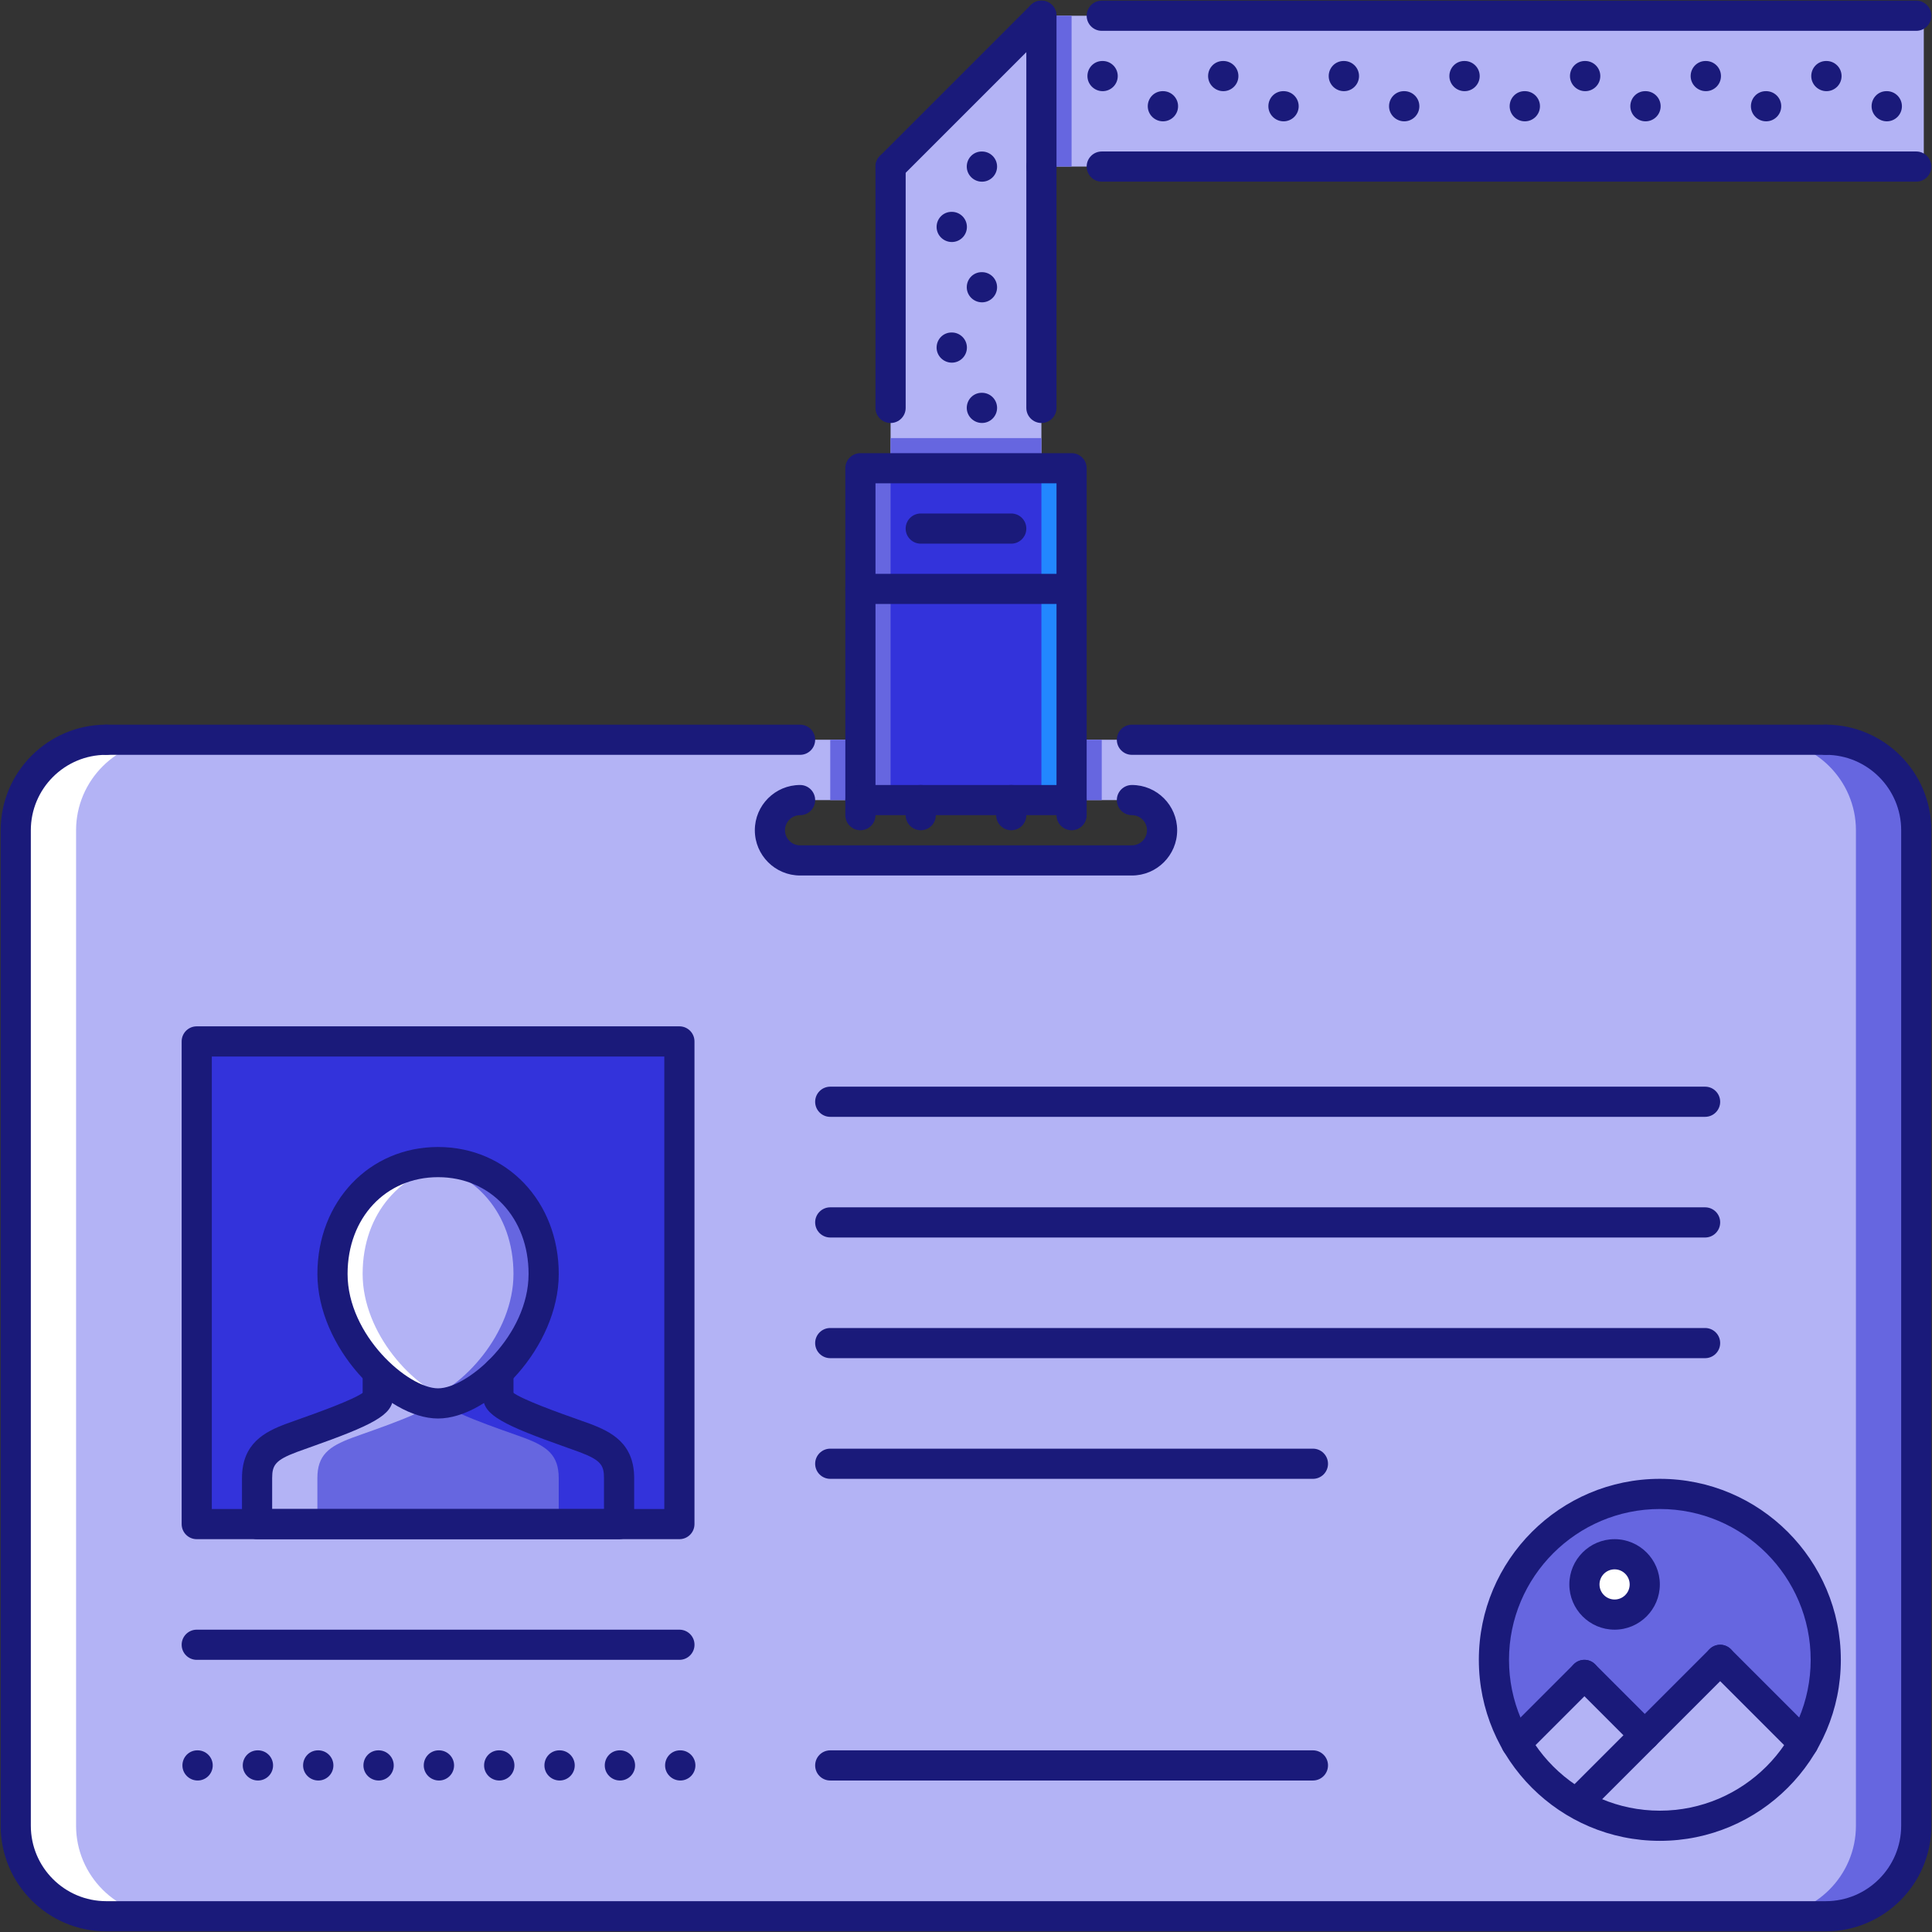 <?xml version="1.0" encoding="utf-8"?>
<!-- Generator: Adobe Illustrator 16.0.0, SVG Export Plug-In . SVG Version: 6.00 Build 0)  -->
<!DOCTYPE svg PUBLIC "-//W3C//DTD SVG 1.1//EN" "http://www.w3.org/Graphics/SVG/1.1/DTD/svg11.dtd">
<svg version="1.1" id="Layer_1" xmlns="http://www.w3.org/2000/svg" xmlns:xlink="http://www.w3.org/1999/xlink" x="0px" y="0px"
	 width="512px" height="512px" viewBox="0 0 512 512" enable-background="new 0 0 512 512" xml:space="preserve">

	 <rect x="0" y="0" width="512" height="512" fill="#333333" stroke="none"/>

	 <style>
	.primary {
		fill: #3333DB;
	}

	.darker-primary{
		fill: #2525B4;
	}

	.lighter-primary {
		fill: #6666E0;
	}

	.very-light-primary {
		fill: #B3B3F5;
	}

	.double-dark-primary {
		fill: #1A1A7A;
	}

	.white {
		fill: #fff;
	}
</style>

<g id="_x31_5_card_x2C__pass_x2C__business_x2C__job_x2C__work_x2C__office_1_">
	<g>
		<g>
			<path class="very-light-primary" d="M483.846,196.041H28.155c-13.194,0-23.983,10.793-23.983,23.984v263.82
				c0,13.194,10.79,23.983,23.983,23.983h455.691c13.193,0,23.982-10.789,23.982-23.983v-263.82
				C507.828,206.834,497.039,196.041,483.846,196.041z M299.971,228.019H212.03c-4.419,0-7.995-3.579-7.995-7.994
				s3.576-7.995,7.995-7.995h87.941c4.418,0,7.994,3.58,7.994,7.995S304.389,228.019,299.971,228.019z"/>
		</g>
	</g>
	<g>
		<g>
			<g>
				<path fill="#FFFFFF" d="M20.161,483.845v-263.82c0-13.19,10.789-23.984,23.983-23.984H28.155
					c-13.194,0-23.983,10.793-23.983,23.984v263.82c0,13.194,10.79,23.983,23.983,23.983h15.989
					C30.95,507.828,20.161,497.039,20.161,483.845z"/>
			</g>
		</g>
	</g>
	<g>
		<g>
			<g>
				<path class="lighter-primary" d="M491.84,220.024v263.82c0,13.194-10.789,23.983-23.984,23.983h15.99
					c13.193,0,23.982-10.789,23.982-23.983v-263.82c0-13.194-10.789-23.984-23.982-23.984h-15.99
					C481.051,196.041,491.84,206.83,491.84,220.024z"/>
			</g>
		</g>
	</g>
	<g>
		<g>
			<rect x="52.139" y="275.986" class="primary" width="127.905" height="127.913"/>
		</g>
	</g>
	<g>
		<g>
			<path class="lighter-primary" d="M154.913,381.055c-5.699-2.123-22.836-7.611-22.836-10.664v-6.465h-31.979v6.465
				c0,3.053-17.145,8.541-22.844,10.664c-6.09,2.288-9.135,4.568-9.135,10.657c0,6.098,0,12.188,0,12.188h95.935
				c0,0,0-6.09,0-12.188C164.055,385.623,161.002,383.343,154.913,381.055z"/>
		</g>
	</g>
	<g>
		<g>
			<path class="very-light-primary" d="M93.244,381.055c5.699-2.123,22.844-7.611,22.844-10.664v-6.465h-15.989v6.465
				c0,3.053-17.145,8.541-22.844,10.664c-6.09,2.288-9.135,4.568-9.135,10.657c0,6.098,0,12.188,0,12.188h15.989
				c0,0,0-6.09,0-12.188C84.109,385.623,87.154,383.343,93.244,381.055z"/>
		</g>
	</g>
	<g>
		<g>
			<path class="primary" d="M138.931,381.055c-5.699-2.123-22.844-7.611-22.844-10.664v-6.465h15.989v6.465
				c0,3.053,17.145,8.541,22.844,10.664c6.089,2.288,9.134,4.568,9.134,10.657c0,6.098,0,12.188,0,12.188h-15.989
				c0,0,0-6.09,0-12.188C148.065,385.623,145.021,383.343,138.931,381.055z"/>
		</g>
	</g>
	<g>
		<g>
			<path class="lighter-primary" d="M483.846,439.875c0,24.288-19.691,43.97-43.971,43.97c-24.289,0-43.971-19.682-43.971-43.97
				c0-24.281,19.682-43.971,43.971-43.971C464.154,395.904,483.846,415.594,483.846,439.875z"/>
		</g>
	</g>
	<g>
		<g>
			<polygon class="very-light-primary" points="275.986,4.171 236.013,44.144 236.013,122.759 275.986,122.759 			"/>
		</g>
	</g>
	<g>
		<g>
			<rect x="275.986" y="4.171" class="very-light-primary" width="233.84" height="39.973"/>
		</g>
	</g>
	<g>
		<g>
			<rect x="228.019" y="124.09" class="primary" width="55.961" height="87.94"/>
		</g>
	</g>
	<g>
		<g>
			<rect x="228.019" y="124.09" class="lighter-primary" width="7.994" height="87.94"/>
		</g>
	</g>
	<g>
		<g>
			<rect x="275.986" y="124.09" fill="#2287FF" width="7.994" height="87.94"/>
		</g>
	</g>
	<g>
		<g>
			<rect x="275.986" y="4.171" class="lighter-primary" width="7.994" height="39.973"/>
		</g>
	</g>
	<g>
		<g>
			<rect x="236.013" y="116.099" class="lighter-primary" width="39.965" height="7.991"/>
		</g>
	</g>
	<g>
		<g>
			<rect x="220.024" y="196.041" class="lighter-primary" width="7.995" height="15.989"/>
		</g>
	</g>
	<g>
		<g>
			<rect x="283.98" y="196.041" class="lighter-primary" width="7.994" height="15.989"/>
		</g>
	</g>
	<g>
		<g>
			<path fill="#FFFFFF" d="M435.877,419.889c0,4.395-3.598,7.994-7.994,7.994c-4.395,0-7.994-3.6-7.994-7.994
				c0-4.396,3.6-7.995,7.994-7.995C432.279,411.894,435.877,415.492,435.877,419.889z"/>
		</g>
	</g>
	<g>
		<g>
			<polygon class="very-light-primary" points="478.021,462.031 450.984,482.424 418.029,477.708 455.863,439.875 			"/>
		</g>
	</g>
	<g>
		<g>
			<polygon class="very-light-primary" points="435.877,459.861 418.029,477.708 401.814,461.945 419.889,443.872 			"/>
		</g>
	</g>
	<g>
		<g>
			<path class="very-light-primary" d="M144.068,337.601c0,17.87-17.339,34.32-27.988,34.32c-10.642,0-27.973-16.45-27.973-34.32
				c0-17.863,12.523-29.636,27.973-29.636S144.068,319.737,144.068,337.601z"/>
		</g>
	</g>
	<g>
		<g>
			<path class="lighter-primary" d="M116.08,307.965c-1.366,0-2.678,0.203-3.997,0.382c13.545,1.866,23.991,12.976,23.991,29.254
				c0,15.771-13.499,30.401-23.991,33.626c1.397,0.429,2.748,0.694,3.997,0.694c10.649,0,27.988-16.45,27.988-34.32
				C144.068,319.737,131.53,307.965,116.08,307.965z"/>
		</g>
	</g>
	<g>
		<g>
			<path fill="#FFFFFF" d="M96.101,337.601c0-16.278,10.438-27.388,23.976-29.254c-1.319-0.179-2.631-0.382-3.997-0.382
				c-15.45,0-27.973,11.772-27.973,29.636c0,17.87,17.332,34.32,27.973,34.32c1.249,0,2.607-0.266,3.997-0.694
				C109.592,368.002,96.101,353.371,96.101,337.601z"/>
		</g>
	</g>
	<g id="_x31_5_card_x2C__pass_x2C__business_x2C__job_x2C__work_x2C__office">
		<g>
			<g>
				<path class="double-dark-primary" d="M52.38,471.853c-2.209,0-4.036-1.788-4.036-3.997s1.749-3.997,3.95-3.997h0.086
					c2.202,0,3.998,1.788,3.998,3.997S54.583,471.853,52.38,471.853z"/>
			</g>
		</g>
		<g>
			<g>
				<path class="double-dark-primary" d="M68.37,471.853c-2.209,0-4.036-1.788-4.036-3.997s1.749-3.997,3.95-3.997h0.086
					c2.202,0,3.997,1.788,3.997,3.997S70.571,471.853,68.37,471.853z"/>
			</g>
		</g>
		<g>
			<g>
				<path class="double-dark-primary" d="M84.359,471.853c-2.209,0-4.036-1.788-4.036-3.997s1.749-3.997,3.95-3.997h0.086
					c2.202,0,3.997,1.788,3.997,3.997S86.561,471.853,84.359,471.853z"/>
			</g>
		</g>
		<g>
			<g>
				<path class="double-dark-primary" d="M100.348,471.853c-2.209,0-4.036-1.788-4.036-3.997s1.749-3.997,3.95-3.997h0.086
					c2.201,0,3.997,1.788,3.997,3.997S102.549,471.853,100.348,471.853z"/>
			</g>
		</g>
		<g>
			<g>
				<path class="double-dark-primary" d="M116.337,471.853c-2.21,0-4.037-1.788-4.037-3.997s1.749-3.997,3.951-3.997h0.086
					c2.201,0,3.997,1.788,3.997,3.997S118.539,471.853,116.337,471.853z"/>
			</g>
		</g>
		<g>
			<g>
				<path class="double-dark-primary" d="M132.326,471.853c-2.209,0-4.037-1.788-4.037-3.997s1.749-3.997,3.951-3.997h0.086
					c2.202,0,3.998,1.788,3.998,3.997S134.528,471.853,132.326,471.853z"/>
			</g>
		</g>
		<g>
			<g>
				<path class="double-dark-primary" d="M148.315,471.853c-2.209,0-4.037-1.788-4.037-3.997s1.749-3.997,3.951-3.997h0.086
					c2.202,0,3.997,1.788,3.997,3.997S150.517,471.853,148.315,471.853z"/>
			</g>
		</g>
		<g>
			<g>
				<path class="double-dark-primary" d="M164.304,471.853c-2.209,0-4.036-1.788-4.036-3.997s1.749-3.997,3.95-3.997h0.086
					c2.202,0,3.998,1.788,3.998,3.997S166.506,471.853,164.304,471.853z"/>
			</g>
		</g>
		<g>
			<g>
				<path class="double-dark-primary" d="M180.293,471.853c-2.209,0-4.036-1.788-4.036-3.997s1.749-3.997,3.95-3.997h0.086
					c2.202,0,3.997,1.788,3.997,3.997S182.495,471.853,180.293,471.853z"/>
			</g>
		</g>
		<g>
			<g>
				<path class="double-dark-primary" d="M292.217,24.158c-2.209,0-4.035-1.788-4.035-3.998c0-2.209,1.748-3.997,3.949-3.997h0.086
					c2.203,0,3.998,1.788,3.998,3.997C296.215,22.37,294.42,24.158,292.217,24.158z"/>
			</g>
		</g>
		<g>
			<g>
				<path class="double-dark-primary" d="M324.195,24.158c-2.209,0-4.035-1.788-4.035-3.998c0-2.209,1.748-3.997,3.949-3.997h0.086
					c2.201,0,3.998,1.788,3.998,3.997C328.193,22.37,326.396,24.158,324.195,24.158z"/>
			</g>
		</g>
		<g>
			<g>
				<path class="double-dark-primary" d="M308.207,32.152c-2.209,0-4.037-1.788-4.037-3.997c0-2.21,1.75-3.998,3.951-3.998h0.086
					c2.201,0,3.996,1.788,3.996,3.998C312.203,30.364,310.408,32.152,308.207,32.152z"/>
			</g>
		</g>
		<g>
			<g>
				<path class="double-dark-primary" d="M340.17,32.152c-2.211,0-4.037-1.788-4.037-3.997c0-2.21,1.748-3.998,3.951-3.998h0.086
					c2.201,0,3.996,1.788,3.996,3.998C344.166,30.364,342.371,32.152,340.17,32.152z"/>
			</g>
		</g>
		<g>
			<g>
				<path class="double-dark-primary" d="M356.158,24.158c-2.209,0-4.037-1.788-4.037-3.998c0-2.209,1.75-3.997,3.951-3.997h0.086
					c2.201,0,3.998,1.788,3.998,3.997C360.156,22.37,358.359,24.158,356.158,24.158z"/>
			</g>
		</g>
		<g>
			<g>
				<path class="double-dark-primary" d="M260.238,112.09c-2.209,0-4.036-1.788-4.036-3.997s1.749-3.997,3.952-3.997h0.084
					c2.203,0,3.998,1.788,3.998,3.997S262.441,112.09,260.238,112.09z"/>
			</g>
		</g>
		<g>
			<g>
				<path class="double-dark-primary" d="M260.238,80.12c-2.209,0-4.036-1.788-4.036-3.998c0-2.209,1.749-3.997,3.952-3.997h0.084
					c2.203,0,3.998,1.788,3.998,3.997C264.236,78.332,262.441,80.12,260.238,80.12z"/>
			</g>
		</g>
		<g>
			<g>
				<path class="double-dark-primary" d="M252.245,96.108c-2.209,0-4.036-1.788-4.036-3.997s1.749-3.997,3.95-3.997h0.086
					c2.202,0,3.997,1.788,3.997,3.997S254.446,96.108,252.245,96.108z"/>
			</g>
		</g>
		<g>
			<g>
				<path class="double-dark-primary" d="M252.245,64.138c-2.209,0-4.036-1.788-4.036-3.997s1.749-3.998,3.95-3.998h0.086
					c2.202,0,3.997,1.788,3.997,3.998S254.446,64.138,252.245,64.138z"/>
			</g>
		</g>
		<g>
			<g>
				<path class="double-dark-primary" d="M260.238,48.149c-2.209,0-4.036-1.788-4.036-3.998s1.749-3.998,3.952-3.998h0.084
					c2.203,0,3.998,1.788,3.998,3.998S262.441,48.149,260.238,48.149z"/>
			</g>
		</g>
		<g>
			<g>
				<path class="double-dark-primary" d="M372.146,32.152c-2.209,0-4.035-1.788-4.035-3.997c0-2.21,1.748-3.998,3.951-3.998h0.084
					c2.203,0,3.998,1.788,3.998,3.998C376.145,30.364,374.35,32.152,372.146,32.152z"/>
			</g>
		</g>
		<g>
			<g>
				<path class="double-dark-primary" d="M388.137,24.158c-2.209,0-4.037-1.788-4.037-3.998c0-2.209,1.75-3.997,3.951-3.997h0.086
					c2.201,0,3.998,1.788,3.998,3.997C392.135,22.37,390.338,24.158,388.137,24.158z"/>
			</g>
		</g>
		<g>
			<g>
				<path class="double-dark-primary" d="M404.109,32.152c-2.209,0-4.035-1.788-4.035-3.997c0-2.21,1.748-3.998,3.949-3.998h0.086
					c2.203,0,3.998,1.788,3.998,3.998C408.107,30.364,406.312,32.152,404.109,32.152z"/>
			</g>
		</g>
		<g>
			<g>
				<path class="double-dark-primary" d="M420.1,24.158c-2.209,0-4.037-1.788-4.037-3.998c0-2.209,1.75-3.997,3.951-3.997h0.086
					c2.201,0,3.996,1.788,3.996,3.997C424.096,22.37,422.301,24.158,420.1,24.158z"/>
			</g>
		</g>
		<g>
			<g>
				<path class="double-dark-primary" d="M436.088,32.152c-2.209,0-4.035-1.788-4.035-3.997c0-2.21,1.748-3.998,3.949-3.998h0.086
					c2.201,0,3.998,1.788,3.998,3.998C440.086,30.364,438.289,32.152,436.088,32.152z"/>
			</g>
		</g>
		<g>
			<g>
				<path class="double-dark-primary" d="M452.078,24.158c-2.211,0-4.037-1.788-4.037-3.998c0-2.209,1.748-3.997,3.951-3.997h0.086
					c2.201,0,3.996,1.788,3.996,3.997C456.074,22.37,454.279,24.158,452.078,24.158z"/>
			</g>
		</g>
		<g>
			<g>
				<path class="double-dark-primary" d="M468.051,32.152c-2.209,0-4.037-1.788-4.037-3.997c0-2.21,1.75-3.998,3.951-3.998h0.086
					c2.201,0,3.998,1.788,3.998,3.998C472.049,30.364,470.252,32.152,468.051,32.152z"/>
			</g>
		</g>
		<g>
			<g>
				<path class="double-dark-primary" d="M484.039,24.158c-2.209,0-4.035-1.788-4.035-3.998c0-2.209,1.748-3.997,3.949-3.997h0.086
					c2.203,0,3.998,1.788,3.998,3.997C488.037,22.37,486.242,24.158,484.039,24.158z"/>
			</g>
		</g>
		<g>
			<g>
				<path class="double-dark-primary" d="M500.029,32.152c-2.209,0-4.037-1.788-4.037-3.997c0-2.21,1.75-3.998,3.951-3.998h0.086
					c2.201,0,3.998,1.788,3.998,3.998C504.027,30.364,502.23,32.152,500.029,32.152z"/>
			</g>
		</g>
		<g>
			<g>
				<path class="double-dark-primary" d="M483.846,511.826H28.155c-15.427,0-27.98-12.555-27.98-27.981v-263.82
					c0-15.427,12.554-27.981,27.98-27.981c2.21,0,3.998,1.788,3.998,3.997s-1.788,3.998-3.998,3.998
					c-11.023,0-19.986,8.966-19.986,19.986v263.82c0,11.023,8.963,19.986,19.986,19.986h455.691
					c11.023,0,19.986-8.963,19.986-19.986v-263.82c0-11.02-8.963-19.986-19.986-19.986c-2.211,0-3.998-1.788-3.998-3.998
					s1.787-3.997,3.998-3.997c15.426,0,27.98,12.554,27.98,27.981v263.82C511.826,499.271,499.271,511.826,483.846,511.826z"/>
			</g>
		</g>
		<g>
			<g>
				<path class="double-dark-primary" d="M299.971,232.016H212.03c-6.613,0-11.992-5.379-11.992-11.992c0-6.613,5.379-11.992,11.992-11.992
					c2.209,0,3.997,1.788,3.997,3.998s-1.788,3.998-3.997,3.998c-2.202,0-3.997,1.792-3.997,3.997c0,2.205,1.795,3.997,3.997,3.997
					h87.941c2.201,0,3.996-1.792,3.996-3.997c0-2.206-1.795-3.997-3.996-3.997c-2.211,0-3.998-1.788-3.998-3.998
					s1.787-3.998,3.998-3.998c6.611,0,11.99,5.379,11.99,11.992C311.961,226.637,306.582,232.016,299.971,232.016z"/>
			</g>
		</g>
		<g>
			<g>
				<path class="double-dark-primary" d="M283.98,216.027h-55.961c-2.21,0-3.998-1.788-3.998-3.998v-87.94c0-2.21,1.788-3.998,3.998-3.998h55.961
					c2.209,0,3.998,1.788,3.998,3.998v87.94C287.979,214.239,286.189,216.027,283.98,216.027z M232.016,208.032h47.968v-79.945
					h-47.968V208.032z"/>
			</g>
		</g>
		<g>
			<g>
				<path class="double-dark-primary" d="M228.019,220.024c-2.21,0-3.998-1.788-3.998-3.997v-3.998c0-2.209,1.788-3.998,3.998-3.998
					c2.209,0,3.997,1.788,3.997,3.998v3.998C232.016,218.236,230.228,220.024,228.019,220.024z"/>
			</g>
		</g>
		<g>
			<g>
				<path class="double-dark-primary" d="M244.008,220.024c-2.21,0-3.998-1.788-3.998-3.997v-3.998c0-2.209,1.788-3.998,3.998-3.998
					c2.209,0,3.997,1.788,3.997,3.998v3.998C248.005,218.236,246.217,220.024,244.008,220.024z"/>
			</g>
		</g>
		<g>
			<g>
				<path class="double-dark-primary" d="M267.992,220.024c-2.209,0-3.998-1.788-3.998-3.997v-3.998c0-2.209,1.789-3.998,3.998-3.998
					s3.996,1.788,3.996,3.998v3.998C271.988,218.236,270.201,220.024,267.992,220.024z"/>
			</g>
		</g>
		<g>
			<g>
				<path class="double-dark-primary" d="M283.98,220.024c-2.209,0-3.996-1.788-3.996-3.997v-3.998c0-2.209,1.787-3.998,3.996-3.998
					s3.998,1.788,3.998,3.998v3.998C287.979,218.236,286.189,220.024,283.98,220.024z"/>
			</g>
		</g>
		<g>
			<g>
				<path class="double-dark-primary" d="M212.03,200.038H28.155c-2.209,0-3.997-1.788-3.997-3.998s1.788-3.997,3.997-3.997H212.03
					c2.209,0,3.997,1.788,3.997,3.997S214.239,200.038,212.03,200.038z"/>
			</g>
		</g>
		<g>
			<g>
				<path class="double-dark-primary" d="M483.846,200.038H299.971c-2.211,0-3.998-1.788-3.998-3.998s1.787-3.997,3.998-3.997h183.875
					c2.209,0,3.996,1.788,3.996,3.997S486.055,200.038,483.846,200.038z"/>
			</g>
		</g>
		<g>
			<g>
				<path class="double-dark-primary" d="M283.98,160.065h-55.961c-2.21,0-3.998-1.788-3.998-3.998s1.788-3.998,3.998-3.998h55.961
					c2.209,0,3.998,1.788,3.998,3.998S286.189,160.065,283.98,160.065z"/>
			</g>
		</g>
		<g>
			<g>
				<path class="double-dark-primary" d="M267.992,144.076h-23.984c-2.21,0-3.998-1.788-3.998-3.997c0-2.21,1.788-3.998,3.998-3.998h23.984
					c2.209,0,3.996,1.788,3.996,3.998C271.988,142.288,270.201,144.076,267.992,144.076z"/>
			</g>
		</g>
		<g>
			<g>
				<path class="double-dark-primary" d="M236.013,112.098c-2.209,0-3.997-1.788-3.997-3.997V44.144c0-2.209,1.788-3.998,3.997-3.998
					c2.21,0,3.998,1.788,3.998,3.998v63.957C240.011,110.31,238.223,112.098,236.013,112.098z"/>
			</g>
		</g>
		<g>
			<g>
				<path class="double-dark-primary" d="M275.986,112.098c-2.209,0-3.998-1.788-3.998-3.997V44.144c0-2.209,1.789-3.998,3.998-3.998
					s3.998,1.788,3.998,3.998v63.957C279.984,110.31,278.195,112.098,275.986,112.098z"/>
			</g>
		</g>
		<g>
			<g>
				<path class="double-dark-primary" d="M507.828,8.168H291.975c-2.209,0-3.996-1.788-3.996-3.997s1.787-3.998,3.996-3.998h215.854
					c2.209,0,3.998,1.788,3.998,3.998S510.037,8.168,507.828,8.168z"/>
			</g>
		</g>
		<g>
			<g>
				<path class="double-dark-primary" d="M507.828,48.142H291.975c-2.209,0-3.996-1.788-3.996-3.998s1.787-3.998,3.996-3.998h215.854
					c2.209,0,3.998,1.788,3.998,3.998S510.037,48.142,507.828,48.142z"/>
			</g>
		</g>
		<g>
			<g>
				<path class="double-dark-primary" d="M275.986,48.142c-2.209,0-3.998-1.788-3.998-3.998V4.171c0-2.209,1.789-3.998,3.998-3.998
					s3.998,1.788,3.998,3.998v39.973C279.984,46.354,278.195,48.142,275.986,48.142z"/>
			</g>
		</g>
		<g>
			<g>
				<path class="double-dark-primary" d="M236.013,48.142c-1.022,0-2.045-0.391-2.826-1.171c-1.562-1.561-1.562-4.091,0-5.652L273.16,1.345
					c1.561-1.561,4.092-1.561,5.652,0c1.561,1.562,1.561,4.091,0,5.653L238.839,46.97C238.059,47.751,237.036,48.142,236.013,48.142
					z"/>
			</g>
		</g>
		<g>
			<g>
				<path class="double-dark-primary" d="M180.043,407.896H52.139c-2.209,0-3.998-1.788-3.998-3.997V275.986c0-2.209,1.788-3.997,3.998-3.997
					h127.905c2.21,0,3.998,1.788,3.998,3.997v127.913C184.041,406.108,182.253,407.896,180.043,407.896z M56.136,399.902h119.91
					V279.983H56.136V399.902z"/>
			</g>
		</g>
		<g>
			<g>
				<path class="double-dark-primary" d="M451.867,295.973H220.024c-2.209,0-3.998-1.788-3.998-3.997c0-2.21,1.788-3.997,3.998-3.997h231.843
					c2.209,0,3.996,1.787,3.996,3.997C455.863,294.185,454.076,295.973,451.867,295.973z"/>
			</g>
		</g>
		<g>
			<g>
				<path class="double-dark-primary" d="M451.867,327.951H220.024c-2.209,0-3.998-1.788-3.998-3.998c0-2.209,1.788-3.997,3.998-3.997h231.843
					c2.209,0,3.996,1.788,3.996,3.997C455.863,326.163,454.076,327.951,451.867,327.951z"/>
			</g>
		</g>
		<g>
			<g>
				<path class="double-dark-primary" d="M451.867,359.929H220.024c-2.209,0-3.998-1.788-3.998-3.997s1.788-3.997,3.998-3.997h231.843
					c2.209,0,3.996,1.788,3.996,3.997S454.076,359.929,451.867,359.929z"/>
			</g>
		</g>
		<g>
			<g>
				<path class="double-dark-primary" d="M347.938,391.907H220.024c-2.209,0-3.998-1.788-3.998-3.997s1.788-3.998,3.998-3.998h127.913
					c2.209,0,3.998,1.789,3.998,3.998S350.146,391.907,347.938,391.907z"/>
			</g>
		</g>
		<g>
			<g>
				<path class="double-dark-primary" d="M347.938,471.853H220.024c-2.209,0-3.998-1.788-3.998-3.997s1.788-3.997,3.998-3.997h127.913
					c2.209,0,3.998,1.788,3.998,3.997S350.146,471.853,347.938,471.853z"/>
			</g>
		</g>
		<g>
			<g>
				<path class="double-dark-primary" d="M180.051,439.875H52.139c-2.209,0-3.998-1.788-3.998-3.998c0-2.209,1.788-3.997,3.998-3.997h127.913
					c2.21,0,3.998,1.788,3.998,3.997C184.049,438.087,182.261,439.875,180.051,439.875z"/>
			</g>
		</g>
		<g>
			<g>
				<g>
					<path class="double-dark-primary" d="M439.875,487.842c-26.451,0-47.967-21.517-47.967-47.967c0-26.451,21.516-47.968,47.967-47.968
						s47.967,21.517,47.967,47.968C487.842,466.325,466.326,487.842,439.875,487.842z M439.875,399.902
						c-22.039,0-39.973,17.933-39.973,39.973c0,22.039,17.934,39.973,39.973,39.973s39.973-17.934,39.973-39.973
						C479.848,417.835,461.914,399.902,439.875,399.902z"/>
				</g>
			</g>
			<g>
				<g>
					<path class="double-dark-primary" d="M418.029,481.705c-1.021,0-2.045-0.39-2.826-1.171c-1.561-1.562-1.561-4.091,0-5.652l37.834-37.833
						c1.562-1.562,4.092-1.562,5.652,0c1.562,1.561,1.562,4.091,0,5.652l-37.834,37.833
						C420.076,481.315,419.053,481.705,418.029,481.705z"/>
				</g>
			</g>
			<g>
				<g>
					<path class="double-dark-primary" d="M477.928,465.936c-1.023,0-2.047-0.391-2.826-1.172l-22.064-22.062c-1.561-1.562-1.561-4.092,0-5.652
						c1.562-1.562,4.092-1.562,5.652,0l22.064,22.062c1.561,1.562,1.561,4.091,0,5.652
						C479.973,465.545,478.949,465.936,477.928,465.936z"/>
				</g>
			</g>
			<g>
				<g>
					<path class="double-dark-primary" d="M401.814,465.943c-1.023,0-2.045-0.391-2.826-1.172c-1.561-1.562-1.561-4.091,0-5.652l18.074-18.073
						c1.561-1.562,4.09-1.562,5.652,0c1.561,1.562,1.561,4.091,0,5.652l-18.074,18.073
						C403.859,465.553,402.838,465.943,401.814,465.943z"/>
				</g>
			</g>
			<g>
				<g>
					<path class="double-dark-primary" d="M435.877,463.858c-1.021,0-2.045-0.391-2.826-1.171l-15.988-15.989c-1.562-1.562-1.562-4.091,0-5.652
						c1.561-1.562,4.09-1.562,5.652,0l15.988,15.989c1.562,1.561,1.562,4.091,0,5.652
						C437.924,463.468,436.9,463.858,435.877,463.858z"/>
				</g>
			</g>
			<g>
				<g>
					<path class="double-dark-primary" d="M427.883,431.88c-6.613,0-11.992-5.379-11.992-11.991c0-6.613,5.379-11.992,11.992-11.992
						s11.992,5.379,11.992,11.992C439.875,426.501,434.496,431.88,427.883,431.88z M427.883,415.891
						c-2.201,0-3.998,1.796-3.998,3.998c0,2.201,1.797,3.997,3.998,3.997s3.998-1.796,3.998-3.997
						C431.881,417.687,430.084,415.891,427.883,415.891z"/>
				</g>
			</g>
		</g>
		<g>
			<g>
				<g>
					<path class="double-dark-primary" d="M164.062,407.896H68.127c-2.209,0-3.997-1.788-3.997-3.997v-12.188c0-9.22,6.051-12.265,11.727-14.396
						l3.529-1.265c4.052-1.437,14.521-5.137,16.996-7.112c0.578-1.491,2.03-2.545,3.724-2.545c2.209,0,3.997,1.788,3.997,3.997
						c0,4.614-5.504,7.339-22.055,13.194l-3.388,1.218c-5.676,2.131-6.535,3.459-6.535,6.909v8.19h87.94v-8.19
						c0-3.45-0.858-4.778-6.55-6.917l-3.373-1.21c-16.551-5.848-22.055-8.58-22.055-13.194c0-2.209,1.788-3.997,3.998-3.997
						c1.694,0,3.146,1.054,3.724,2.545c2.467,1.976,12.944,5.676,16.996,7.112l3.514,1.257c5.684,2.14,11.742,5.185,11.742,14.404
						v12.188C168.06,406.108,166.272,407.896,164.062,407.896z"/>
				</g>
			</g>
			<g>
				<g>
					<path class="double-dark-primary" d="M116.087,375.918c-13.663,0-31.971-18.947-31.971-38.317c0-19.175,13.741-33.634,31.971-33.634
						c18.237,0,31.986,14.459,31.986,33.634C148.073,356.971,129.757,375.918,116.087,375.918z M116.087,311.962
						c-13.889,0-23.976,10.781-23.976,25.639c0,16.286,16.083,30.323,23.976,30.323c7.9,0,23.991-14.037,23.991-30.323
						C140.079,322.743,129.992,311.962,116.087,311.962z"/>
				</g>
			</g>
			<g>
				<g>
					<path class="double-dark-primary" d="M100.106,374.388c-2.209,0-3.997-1.788-3.997-3.997v-6.066c0-2.209,1.788-3.997,3.997-3.997
						s3.997,1.788,3.997,3.997v6.066C104.103,372.6,102.315,374.388,100.106,374.388z"/>
				</g>
			</g>
			<g>
				<g>
					<path class="double-dark-primary" d="M132.084,374.388c-2.21,0-3.998-1.788-3.998-3.997v-6.839c0-2.21,1.788-3.997,3.998-3.997
						c2.209,0,3.997,1.787,3.997,3.997v6.839C136.082,372.6,134.293,374.388,132.084,374.388z"/>
				</g>
			</g>
		</g>
	</g>
</g>
</svg>

